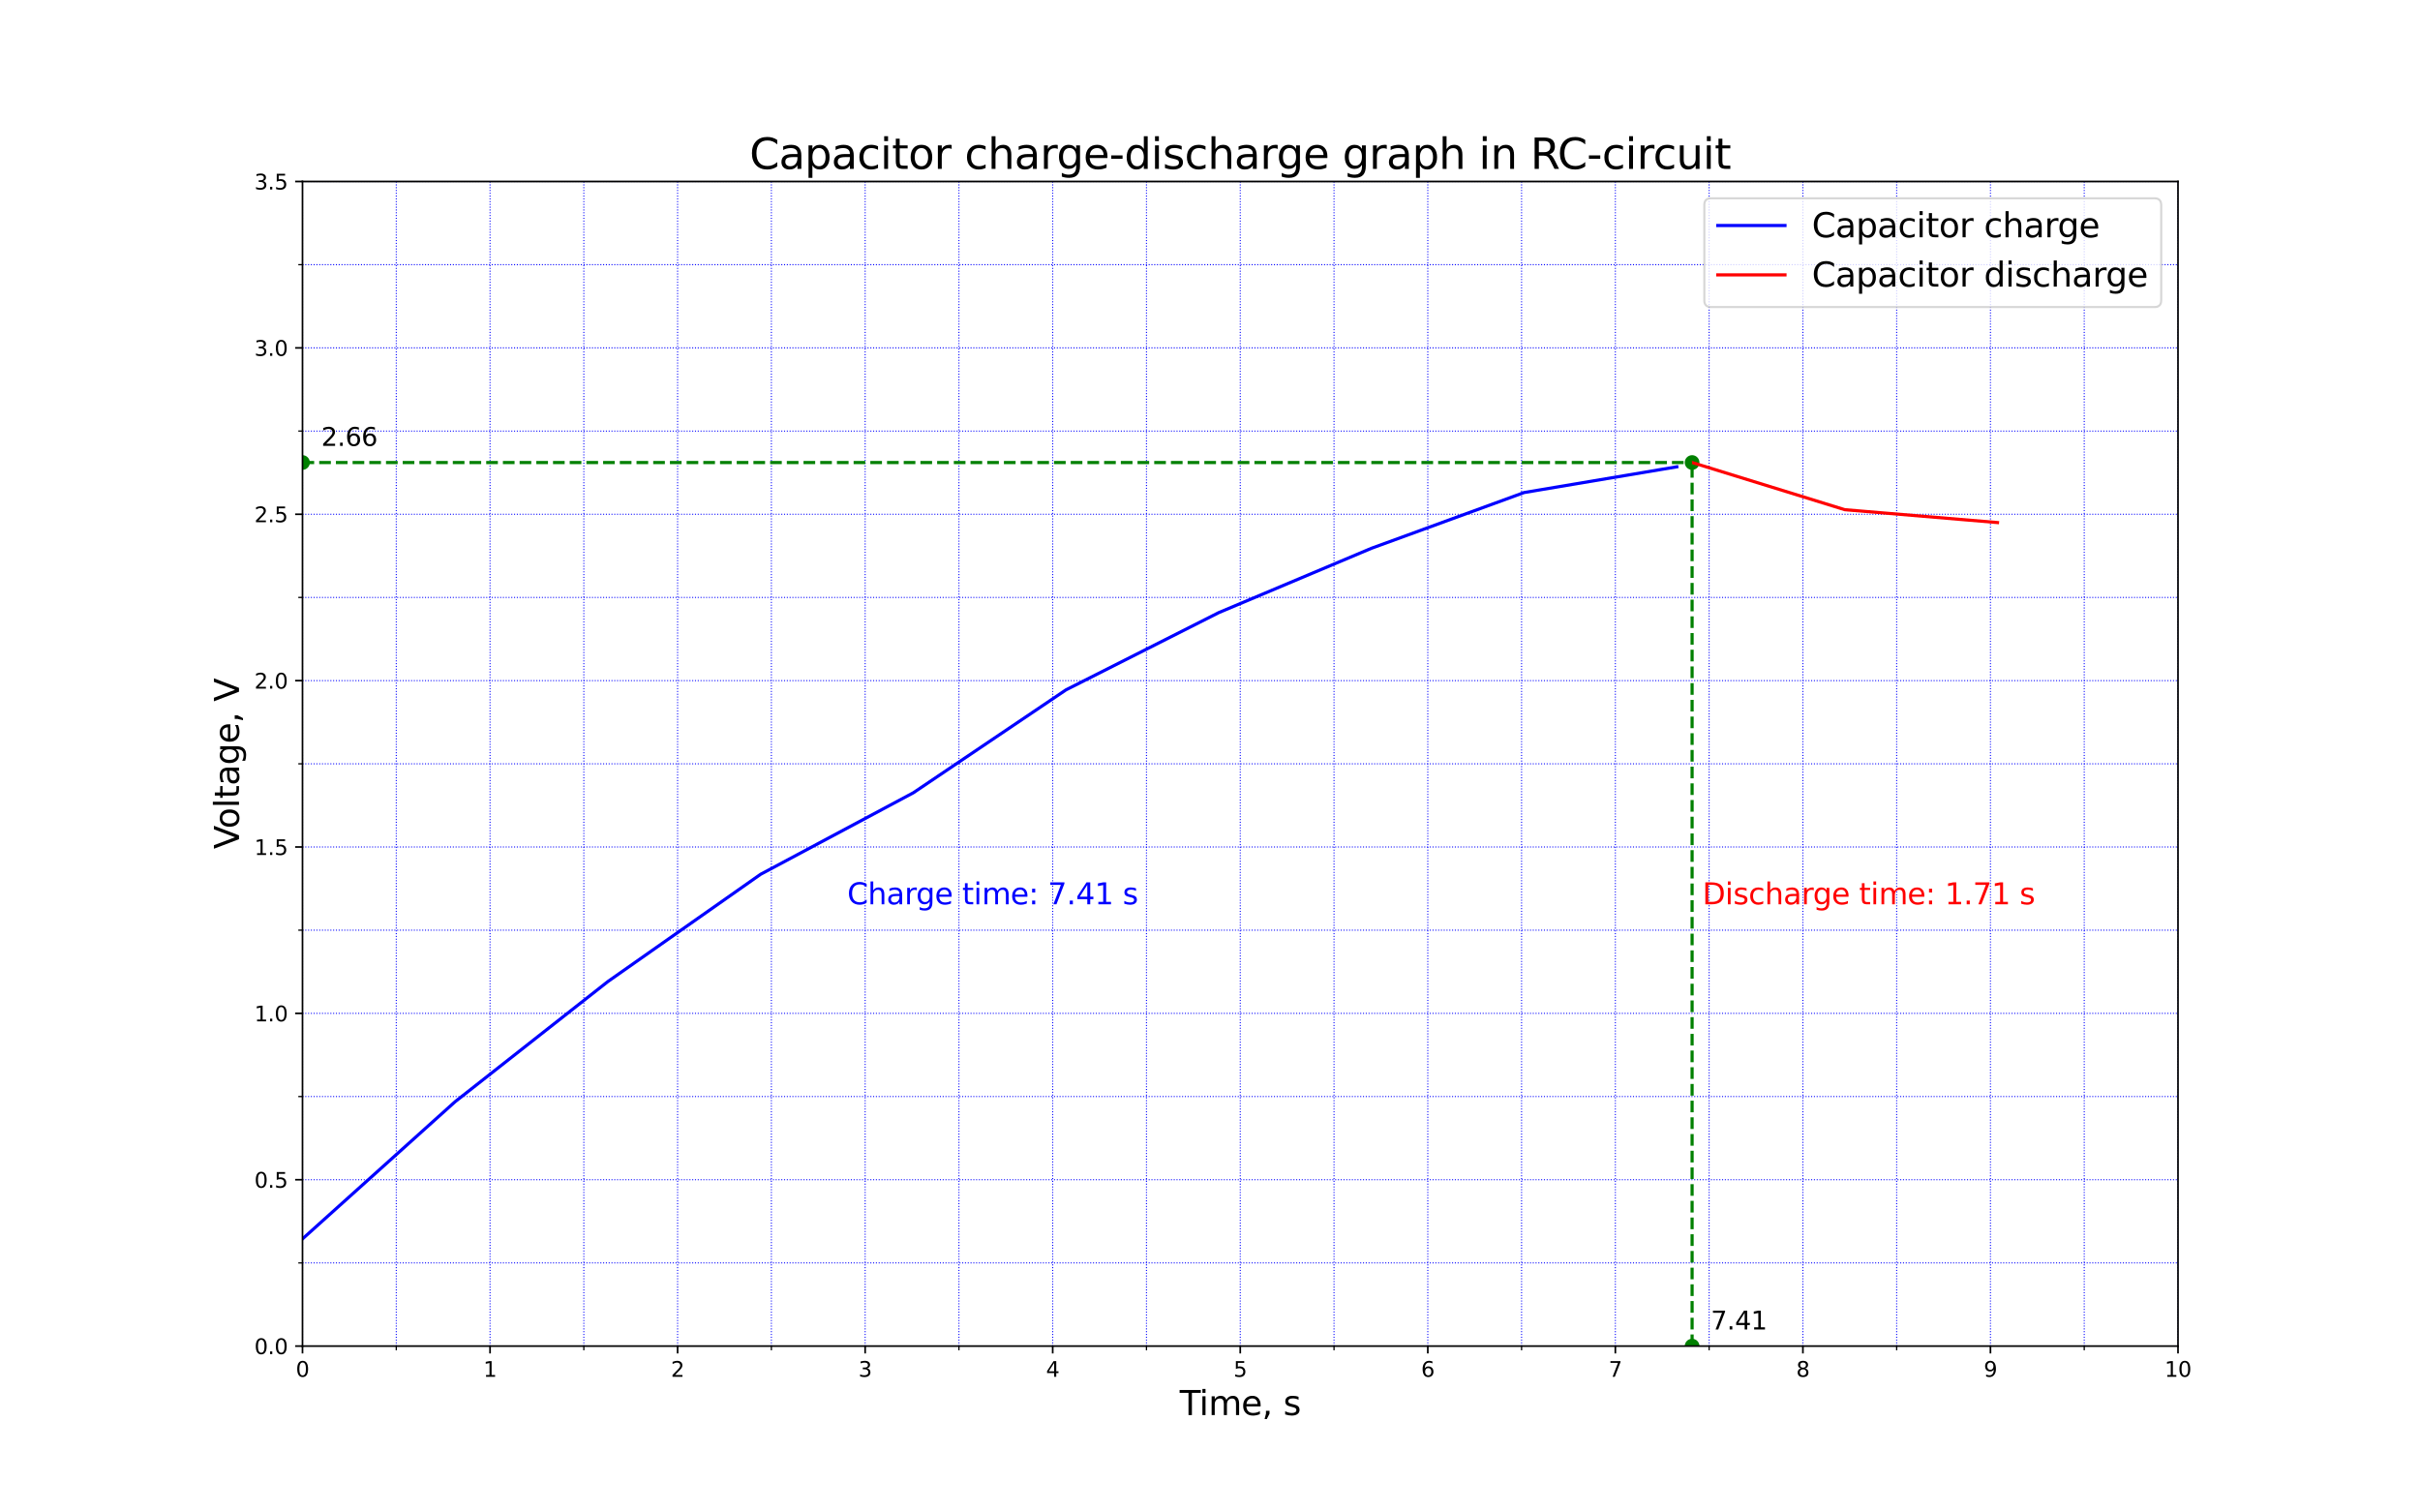 <?xml version="1.0" encoding="utf-8" standalone="no"?>
<!DOCTYPE svg PUBLIC "-//W3C//DTD SVG 1.1//EN"
  "http://www.w3.org/Graphics/SVG/1.1/DTD/svg11.dtd">
<svg xmlns:xlink="http://www.w3.org/1999/xlink" width="1152pt" height="720pt" viewBox="0 0 1152 720" xmlns="http://www.w3.org/2000/svg" version="1.1">
 <defs>
  <style type="text/css">*{stroke-linejoin: round; stroke-linecap: butt}</style>
 </defs>
 <g id="figure_1">
  <g id="patch_1">
   <path d="M 0 720 
L 1152 720 
L 1152 0 
L 0 0 
z
" style="fill: #ffffff"/>
  </g>
  <g id="axes_1">
   <g id="patch_2">
    <path d="M 144 640.8 
L 1036.8 640.8 
L 1036.8 86.4 
L 144 86.4 
z
" style="fill: #ffffff"/>
   </g>
   <g id="PathCollection_1">
    <defs>
     <path id="md172a55224" d="M 0 3 
C 0.796 3 1.559 2.684 2.121 2.121 
C 2.684 1.559 3 0.796 3 0 
C 3 -0.796 2.684 -1.559 2.121 -2.121 
C 1.559 -2.684 0.796 -3 0 -3 
C -0.796 -3 -1.559 -2.684 -2.121 -2.121 
C -2.684 -1.559 -3 -0.796 -3 0 
C -3 0.796 -2.684 1.559 -2.121 2.121 
C -1.559 2.684 -0.796 3 0 3 
z
" style="stroke: #008000"/>
    </defs>
    <g clip-path="url(#p109d1e773d)">
     <use xlink:href="#md172a55224" x="805.495" y="220.174" style="fill: #008000; stroke: #008000"/>
    </g>
   </g>
   <g id="PathCollection_2">
    <g clip-path="url(#p109d1e773d)">
     <use xlink:href="#md172a55224" x="805.495" y="640.8" style="fill: #008000; stroke: #008000"/>
    </g>
   </g>
   <g id="PathCollection_3">
    <g clip-path="url(#p109d1e773d)">
     <use xlink:href="#md172a55224" x="144" y="220.174" style="fill: #008000; stroke: #008000"/>
    </g>
   </g>
   <g id="matplotlib.axis_1">
    <g id="xtick_1">
     <g id="line2d_1">
      <path d="M 144 640.8 
L 144 86.4 
" clip-path="url(#p109d1e773d)" style="fill: none; stroke-dasharray: 0.5,0.825; stroke-dashoffset: 0; stroke: #0000ff; stroke-width: 0.5"/>
     </g>
     <g id="line2d_2">
      <defs>
       <path id="m23df0d8eb0" d="M 0 0 
L 0 3.5 
" style="stroke: #000000; stroke-width: 0.8"/>
      </defs>
      <g>
       <use xlink:href="#m23df0d8eb0" x="144" y="640.8" style="stroke: #000000; stroke-width: 0.8"/>
      </g>
     </g>
     <g id="text_1">
      <!-- 0 -->
      <g transform="translate(140.819 655.398) scale(0.1 -0.1)">
       <defs>
        <path id="DejaVuSans-30" d="M 2034 4250 
Q 1547 4250 1301 3770 
Q 1056 3291 1056 2328 
Q 1056 1369 1301 889 
Q 1547 409 2034 409 
Q 2525 409 2770 889 
Q 3016 1369 3016 2328 
Q 3016 3291 2770 3770 
Q 2525 4250 2034 4250 
z
M 2034 4750 
Q 2819 4750 3233 4129 
Q 3647 3509 3647 2328 
Q 3647 1150 3233 529 
Q 2819 -91 2034 -91 
Q 1250 -91 836 529 
Q 422 1150 422 2328 
Q 422 3509 836 4129 
Q 1250 4750 2034 4750 
z
" transform="scale(0.016)"/>
       </defs>
       <use xlink:href="#DejaVuSans-30"/>
      </g>
     </g>
    </g>
    <g id="xtick_2">
     <g id="line2d_3">
      <path d="M 233.28 640.8 
L 233.28 86.4 
" clip-path="url(#p109d1e773d)" style="fill: none; stroke-dasharray: 0.5,0.825; stroke-dashoffset: 0; stroke: #0000ff; stroke-width: 0.5"/>
     </g>
     <g id="line2d_4">
      <g>
       <use xlink:href="#m23df0d8eb0" x="233.28" y="640.8" style="stroke: #000000; stroke-width: 0.8"/>
      </g>
     </g>
     <g id="text_2">
      <!-- 1 -->
      <g transform="translate(230.099 655.398) scale(0.1 -0.1)">
       <defs>
        <path id="DejaVuSans-31" d="M 794 531 
L 1825 531 
L 1825 4091 
L 703 3866 
L 703 4441 
L 1819 4666 
L 2450 4666 
L 2450 531 
L 3481 531 
L 3481 0 
L 794 0 
L 794 531 
z
" transform="scale(0.016)"/>
       </defs>
       <use xlink:href="#DejaVuSans-31"/>
      </g>
     </g>
    </g>
    <g id="xtick_3">
     <g id="line2d_5">
      <path d="M 322.56 640.8 
L 322.56 86.4 
" clip-path="url(#p109d1e773d)" style="fill: none; stroke-dasharray: 0.5,0.825; stroke-dashoffset: 0; stroke: #0000ff; stroke-width: 0.5"/>
     </g>
     <g id="line2d_6">
      <g>
       <use xlink:href="#m23df0d8eb0" x="322.56" y="640.8" style="stroke: #000000; stroke-width: 0.8"/>
      </g>
     </g>
     <g id="text_3">
      <!-- 2 -->
      <g transform="translate(319.379 655.398) scale(0.1 -0.1)">
       <defs>
        <path id="DejaVuSans-32" d="M 1228 531 
L 3431 531 
L 3431 0 
L 469 0 
L 469 531 
Q 828 903 1448 1529 
Q 2069 2156 2228 2338 
Q 2531 2678 2651 2914 
Q 2772 3150 2772 3378 
Q 2772 3750 2511 3984 
Q 2250 4219 1831 4219 
Q 1534 4219 1204 4116 
Q 875 4013 500 3803 
L 500 4441 
Q 881 4594 1212 4672 
Q 1544 4750 1819 4750 
Q 2544 4750 2975 4387 
Q 3406 4025 3406 3419 
Q 3406 3131 3298 2873 
Q 3191 2616 2906 2266 
Q 2828 2175 2409 1742 
Q 1991 1309 1228 531 
z
" transform="scale(0.016)"/>
       </defs>
       <use xlink:href="#DejaVuSans-32"/>
      </g>
     </g>
    </g>
    <g id="xtick_4">
     <g id="line2d_7">
      <path d="M 411.84 640.8 
L 411.84 86.4 
" clip-path="url(#p109d1e773d)" style="fill: none; stroke-dasharray: 0.5,0.825; stroke-dashoffset: 0; stroke: #0000ff; stroke-width: 0.5"/>
     </g>
     <g id="line2d_8">
      <g>
       <use xlink:href="#m23df0d8eb0" x="411.84" y="640.8" style="stroke: #000000; stroke-width: 0.8"/>
      </g>
     </g>
     <g id="text_4">
      <!-- 3 -->
      <g transform="translate(408.659 655.398) scale(0.1 -0.1)">
       <defs>
        <path id="DejaVuSans-33" d="M 2597 2516 
Q 3050 2419 3304 2112 
Q 3559 1806 3559 1356 
Q 3559 666 3084 287 
Q 2609 -91 1734 -91 
Q 1441 -91 1130 -33 
Q 819 25 488 141 
L 488 750 
Q 750 597 1062 519 
Q 1375 441 1716 441 
Q 2309 441 2620 675 
Q 2931 909 2931 1356 
Q 2931 1769 2642 2001 
Q 2353 2234 1838 2234 
L 1294 2234 
L 1294 2753 
L 1863 2753 
Q 2328 2753 2575 2939 
Q 2822 3125 2822 3475 
Q 2822 3834 2567 4026 
Q 2313 4219 1838 4219 
Q 1578 4219 1281 4162 
Q 984 4106 628 3988 
L 628 4550 
Q 988 4650 1302 4700 
Q 1616 4750 1894 4750 
Q 2613 4750 3031 4423 
Q 3450 4097 3450 3541 
Q 3450 3153 3228 2886 
Q 3006 2619 2597 2516 
z
" transform="scale(0.016)"/>
       </defs>
       <use xlink:href="#DejaVuSans-33"/>
      </g>
     </g>
    </g>
    <g id="xtick_5">
     <g id="line2d_9">
      <path d="M 501.12 640.8 
L 501.12 86.4 
" clip-path="url(#p109d1e773d)" style="fill: none; stroke-dasharray: 0.5,0.825; stroke-dashoffset: 0; stroke: #0000ff; stroke-width: 0.5"/>
     </g>
     <g id="line2d_10">
      <g>
       <use xlink:href="#m23df0d8eb0" x="501.12" y="640.8" style="stroke: #000000; stroke-width: 0.8"/>
      </g>
     </g>
     <g id="text_5">
      <!-- 4 -->
      <g transform="translate(497.939 655.398) scale(0.1 -0.1)">
       <defs>
        <path id="DejaVuSans-34" d="M 2419 4116 
L 825 1625 
L 2419 1625 
L 2419 4116 
z
M 2253 4666 
L 3047 4666 
L 3047 1625 
L 3713 1625 
L 3713 1100 
L 3047 1100 
L 3047 0 
L 2419 0 
L 2419 1100 
L 313 1100 
L 313 1709 
L 2253 4666 
z
" transform="scale(0.016)"/>
       </defs>
       <use xlink:href="#DejaVuSans-34"/>
      </g>
     </g>
    </g>
    <g id="xtick_6">
     <g id="line2d_11">
      <path d="M 590.4 640.8 
L 590.4 86.4 
" clip-path="url(#p109d1e773d)" style="fill: none; stroke-dasharray: 0.5,0.825; stroke-dashoffset: 0; stroke: #0000ff; stroke-width: 0.5"/>
     </g>
     <g id="line2d_12">
      <g>
       <use xlink:href="#m23df0d8eb0" x="590.4" y="640.8" style="stroke: #000000; stroke-width: 0.8"/>
      </g>
     </g>
     <g id="text_6">
      <!-- 5 -->
      <g transform="translate(587.219 655.398) scale(0.1 -0.1)">
       <defs>
        <path id="DejaVuSans-35" d="M 691 4666 
L 3169 4666 
L 3169 4134 
L 1269 4134 
L 1269 2991 
Q 1406 3038 1543 3061 
Q 1681 3084 1819 3084 
Q 2600 3084 3056 2656 
Q 3513 2228 3513 1497 
Q 3513 744 3044 326 
Q 2575 -91 1722 -91 
Q 1428 -91 1123 -41 
Q 819 9 494 109 
L 494 744 
Q 775 591 1075 516 
Q 1375 441 1709 441 
Q 2250 441 2565 725 
Q 2881 1009 2881 1497 
Q 2881 1984 2565 2268 
Q 2250 2553 1709 2553 
Q 1456 2553 1204 2497 
Q 953 2441 691 2322 
L 691 4666 
z
" transform="scale(0.016)"/>
       </defs>
       <use xlink:href="#DejaVuSans-35"/>
      </g>
     </g>
    </g>
    <g id="xtick_7">
     <g id="line2d_13">
      <path d="M 679.68 640.8 
L 679.68 86.4 
" clip-path="url(#p109d1e773d)" style="fill: none; stroke-dasharray: 0.5,0.825; stroke-dashoffset: 0; stroke: #0000ff; stroke-width: 0.5"/>
     </g>
     <g id="line2d_14">
      <g>
       <use xlink:href="#m23df0d8eb0" x="679.68" y="640.8" style="stroke: #000000; stroke-width: 0.8"/>
      </g>
     </g>
     <g id="text_7">
      <!-- 6 -->
      <g transform="translate(676.499 655.398) scale(0.1 -0.1)">
       <defs>
        <path id="DejaVuSans-36" d="M 2113 2584 
Q 1688 2584 1439 2293 
Q 1191 2003 1191 1497 
Q 1191 994 1439 701 
Q 1688 409 2113 409 
Q 2538 409 2786 701 
Q 3034 994 3034 1497 
Q 3034 2003 2786 2293 
Q 2538 2584 2113 2584 
z
M 3366 4563 
L 3366 3988 
Q 3128 4100 2886 4159 
Q 2644 4219 2406 4219 
Q 1781 4219 1451 3797 
Q 1122 3375 1075 2522 
Q 1259 2794 1537 2939 
Q 1816 3084 2150 3084 
Q 2853 3084 3261 2657 
Q 3669 2231 3669 1497 
Q 3669 778 3244 343 
Q 2819 -91 2113 -91 
Q 1303 -91 875 529 
Q 447 1150 447 2328 
Q 447 3434 972 4092 
Q 1497 4750 2381 4750 
Q 2619 4750 2861 4703 
Q 3103 4656 3366 4563 
z
" transform="scale(0.016)"/>
       </defs>
       <use xlink:href="#DejaVuSans-36"/>
      </g>
     </g>
    </g>
    <g id="xtick_8">
     <g id="line2d_15">
      <path d="M 768.96 640.8 
L 768.96 86.4 
" clip-path="url(#p109d1e773d)" style="fill: none; stroke-dasharray: 0.5,0.825; stroke-dashoffset: 0; stroke: #0000ff; stroke-width: 0.5"/>
     </g>
     <g id="line2d_16">
      <g>
       <use xlink:href="#m23df0d8eb0" x="768.96" y="640.8" style="stroke: #000000; stroke-width: 0.8"/>
      </g>
     </g>
     <g id="text_8">
      <!-- 7 -->
      <g transform="translate(765.779 655.398) scale(0.1 -0.1)">
       <defs>
        <path id="DejaVuSans-37" d="M 525 4666 
L 3525 4666 
L 3525 4397 
L 1831 0 
L 1172 0 
L 2766 4134 
L 525 4134 
L 525 4666 
z
" transform="scale(0.016)"/>
       </defs>
       <use xlink:href="#DejaVuSans-37"/>
      </g>
     </g>
    </g>
    <g id="xtick_9">
     <g id="line2d_17">
      <path d="M 858.24 640.8 
L 858.24 86.4 
" clip-path="url(#p109d1e773d)" style="fill: none; stroke-dasharray: 0.5,0.825; stroke-dashoffset: 0; stroke: #0000ff; stroke-width: 0.5"/>
     </g>
     <g id="line2d_18">
      <g>
       <use xlink:href="#m23df0d8eb0" x="858.24" y="640.8" style="stroke: #000000; stroke-width: 0.8"/>
      </g>
     </g>
     <g id="text_9">
      <!-- 8 -->
      <g transform="translate(855.059 655.398) scale(0.1 -0.1)">
       <defs>
        <path id="DejaVuSans-38" d="M 2034 2216 
Q 1584 2216 1326 1975 
Q 1069 1734 1069 1313 
Q 1069 891 1326 650 
Q 1584 409 2034 409 
Q 2484 409 2743 651 
Q 3003 894 3003 1313 
Q 3003 1734 2745 1975 
Q 2488 2216 2034 2216 
z
M 1403 2484 
Q 997 2584 770 2862 
Q 544 3141 544 3541 
Q 544 4100 942 4425 
Q 1341 4750 2034 4750 
Q 2731 4750 3128 4425 
Q 3525 4100 3525 3541 
Q 3525 3141 3298 2862 
Q 3072 2584 2669 2484 
Q 3125 2378 3379 2068 
Q 3634 1759 3634 1313 
Q 3634 634 3220 271 
Q 2806 -91 2034 -91 
Q 1263 -91 848 271 
Q 434 634 434 1313 
Q 434 1759 690 2068 
Q 947 2378 1403 2484 
z
M 1172 3481 
Q 1172 3119 1398 2916 
Q 1625 2713 2034 2713 
Q 2441 2713 2670 2916 
Q 2900 3119 2900 3481 
Q 2900 3844 2670 4047 
Q 2441 4250 2034 4250 
Q 1625 4250 1398 4047 
Q 1172 3844 1172 3481 
z
" transform="scale(0.016)"/>
       </defs>
       <use xlink:href="#DejaVuSans-38"/>
      </g>
     </g>
    </g>
    <g id="xtick_10">
     <g id="line2d_19">
      <path d="M 947.52 640.8 
L 947.52 86.4 
" clip-path="url(#p109d1e773d)" style="fill: none; stroke-dasharray: 0.5,0.825; stroke-dashoffset: 0; stroke: #0000ff; stroke-width: 0.5"/>
     </g>
     <g id="line2d_20">
      <g>
       <use xlink:href="#m23df0d8eb0" x="947.52" y="640.8" style="stroke: #000000; stroke-width: 0.8"/>
      </g>
     </g>
     <g id="text_10">
      <!-- 9 -->
      <g transform="translate(944.339 655.398) scale(0.1 -0.1)">
       <defs>
        <path id="DejaVuSans-39" d="M 703 97 
L 703 672 
Q 941 559 1184 500 
Q 1428 441 1663 441 
Q 2288 441 2617 861 
Q 2947 1281 2994 2138 
Q 2813 1869 2534 1725 
Q 2256 1581 1919 1581 
Q 1219 1581 811 2004 
Q 403 2428 403 3163 
Q 403 3881 828 4315 
Q 1253 4750 1959 4750 
Q 2769 4750 3195 4129 
Q 3622 3509 3622 2328 
Q 3622 1225 3098 567 
Q 2575 -91 1691 -91 
Q 1453 -91 1209 -44 
Q 966 3 703 97 
z
M 1959 2075 
Q 2384 2075 2632 2365 
Q 2881 2656 2881 3163 
Q 2881 3666 2632 3958 
Q 2384 4250 1959 4250 
Q 1534 4250 1286 3958 
Q 1038 3666 1038 3163 
Q 1038 2656 1286 2365 
Q 1534 2075 1959 2075 
z
" transform="scale(0.016)"/>
       </defs>
       <use xlink:href="#DejaVuSans-39"/>
      </g>
     </g>
    </g>
    <g id="xtick_11">
     <g id="line2d_21">
      <path d="M 1036.8 640.8 
L 1036.8 86.4 
" clip-path="url(#p109d1e773d)" style="fill: none; stroke-dasharray: 0.5,0.825; stroke-dashoffset: 0; stroke: #0000ff; stroke-width: 0.5"/>
     </g>
     <g id="line2d_22">
      <g>
       <use xlink:href="#m23df0d8eb0" x="1036.8" y="640.8" style="stroke: #000000; stroke-width: 0.8"/>
      </g>
     </g>
     <g id="text_11">
      <!-- 10 -->
      <g transform="translate(1030.438 655.398) scale(0.1 -0.1)">
       <use xlink:href="#DejaVuSans-31"/>
       <use xlink:href="#DejaVuSans-30" x="63.623"/>
      </g>
     </g>
    </g>
    <g id="xtick_12">
     <g id="line2d_23">
      <path d="M 188.64 640.8 
L 188.64 86.4 
" clip-path="url(#p109d1e773d)" style="fill: none; stroke-dasharray: 0.5,0.825; stroke-dashoffset: 0; stroke: #0000ff; stroke-width: 0.5"/>
     </g>
     <g id="line2d_24">
      <defs>
       <path id="m87ada0a35d" d="M 0 0 
L 0 2 
" style="stroke: #000000; stroke-width: 0.6"/>
      </defs>
      <g>
       <use xlink:href="#m87ada0a35d" x="188.64" y="640.8" style="stroke: #000000; stroke-width: 0.6"/>
      </g>
     </g>
    </g>
    <g id="xtick_13">
     <g id="line2d_25">
      <path d="M 277.92 640.8 
L 277.92 86.4 
" clip-path="url(#p109d1e773d)" style="fill: none; stroke-dasharray: 0.5,0.825; stroke-dashoffset: 0; stroke: #0000ff; stroke-width: 0.5"/>
     </g>
     <g id="line2d_26">
      <g>
       <use xlink:href="#m87ada0a35d" x="277.92" y="640.8" style="stroke: #000000; stroke-width: 0.6"/>
      </g>
     </g>
    </g>
    <g id="xtick_14">
     <g id="line2d_27">
      <path d="M 367.2 640.8 
L 367.2 86.4 
" clip-path="url(#p109d1e773d)" style="fill: none; stroke-dasharray: 0.5,0.825; stroke-dashoffset: 0; stroke: #0000ff; stroke-width: 0.5"/>
     </g>
     <g id="line2d_28">
      <g>
       <use xlink:href="#m87ada0a35d" x="367.2" y="640.8" style="stroke: #000000; stroke-width: 0.6"/>
      </g>
     </g>
    </g>
    <g id="xtick_15">
     <g id="line2d_29">
      <path d="M 456.48 640.8 
L 456.48 86.4 
" clip-path="url(#p109d1e773d)" style="fill: none; stroke-dasharray: 0.5,0.825; stroke-dashoffset: 0; stroke: #0000ff; stroke-width: 0.5"/>
     </g>
     <g id="line2d_30">
      <g>
       <use xlink:href="#m87ada0a35d" x="456.48" y="640.8" style="stroke: #000000; stroke-width: 0.6"/>
      </g>
     </g>
    </g>
    <g id="xtick_16">
     <g id="line2d_31">
      <path d="M 545.76 640.8 
L 545.76 86.4 
" clip-path="url(#p109d1e773d)" style="fill: none; stroke-dasharray: 0.5,0.825; stroke-dashoffset: 0; stroke: #0000ff; stroke-width: 0.5"/>
     </g>
     <g id="line2d_32">
      <g>
       <use xlink:href="#m87ada0a35d" x="545.76" y="640.8" style="stroke: #000000; stroke-width: 0.6"/>
      </g>
     </g>
    </g>
    <g id="xtick_17">
     <g id="line2d_33">
      <path d="M 635.04 640.8 
L 635.04 86.4 
" clip-path="url(#p109d1e773d)" style="fill: none; stroke-dasharray: 0.5,0.825; stroke-dashoffset: 0; stroke: #0000ff; stroke-width: 0.5"/>
     </g>
     <g id="line2d_34">
      <g>
       <use xlink:href="#m87ada0a35d" x="635.04" y="640.8" style="stroke: #000000; stroke-width: 0.6"/>
      </g>
     </g>
    </g>
    <g id="xtick_18">
     <g id="line2d_35">
      <path d="M 724.32 640.8 
L 724.32 86.4 
" clip-path="url(#p109d1e773d)" style="fill: none; stroke-dasharray: 0.5,0.825; stroke-dashoffset: 0; stroke: #0000ff; stroke-width: 0.5"/>
     </g>
     <g id="line2d_36">
      <g>
       <use xlink:href="#m87ada0a35d" x="724.32" y="640.8" style="stroke: #000000; stroke-width: 0.6"/>
      </g>
     </g>
    </g>
    <g id="xtick_19">
     <g id="line2d_37">
      <path d="M 813.6 640.8 
L 813.6 86.4 
" clip-path="url(#p109d1e773d)" style="fill: none; stroke-dasharray: 0.5,0.825; stroke-dashoffset: 0; stroke: #0000ff; stroke-width: 0.5"/>
     </g>
     <g id="line2d_38">
      <g>
       <use xlink:href="#m87ada0a35d" x="813.6" y="640.8" style="stroke: #000000; stroke-width: 0.6"/>
      </g>
     </g>
    </g>
    <g id="xtick_20">
     <g id="line2d_39">
      <path d="M 902.88 640.8 
L 902.88 86.4 
" clip-path="url(#p109d1e773d)" style="fill: none; stroke-dasharray: 0.5,0.825; stroke-dashoffset: 0; stroke: #0000ff; stroke-width: 0.5"/>
     </g>
     <g id="line2d_40">
      <g>
       <use xlink:href="#m87ada0a35d" x="902.88" y="640.8" style="stroke: #000000; stroke-width: 0.6"/>
      </g>
     </g>
    </g>
    <g id="xtick_21">
     <g id="line2d_41">
      <path d="M 992.16 640.8 
L 992.16 86.4 
" clip-path="url(#p109d1e773d)" style="fill: none; stroke-dasharray: 0.5,0.825; stroke-dashoffset: 0; stroke: #0000ff; stroke-width: 0.5"/>
     </g>
     <g id="line2d_42">
      <g>
       <use xlink:href="#m87ada0a35d" x="992.16" y="640.8" style="stroke: #000000; stroke-width: 0.6"/>
      </g>
     </g>
    </g>
    <g id="text_12">
     <!-- Time, s -->
     <g transform="translate(561.574 673.636) scale(0.16 -0.16)">
      <defs>
       <path id="DejaVuSans-54" d="M -19 4666 
L 3928 4666 
L 3928 4134 
L 2272 4134 
L 2272 0 
L 1638 0 
L 1638 4134 
L -19 4134 
L -19 4666 
z
" transform="scale(0.016)"/>
       <path id="DejaVuSans-69" d="M 603 3500 
L 1178 3500 
L 1178 0 
L 603 0 
L 603 3500 
z
M 603 4863 
L 1178 4863 
L 1178 4134 
L 603 4134 
L 603 4863 
z
" transform="scale(0.016)"/>
       <path id="DejaVuSans-6d" d="M 3328 2828 
Q 3544 3216 3844 3400 
Q 4144 3584 4550 3584 
Q 5097 3584 5394 3201 
Q 5691 2819 5691 2113 
L 5691 0 
L 5113 0 
L 5113 2094 
Q 5113 2597 4934 2840 
Q 4756 3084 4391 3084 
Q 3944 3084 3684 2787 
Q 3425 2491 3425 1978 
L 3425 0 
L 2847 0 
L 2847 2094 
Q 2847 2600 2669 2842 
Q 2491 3084 2119 3084 
Q 1678 3084 1418 2786 
Q 1159 2488 1159 1978 
L 1159 0 
L 581 0 
L 581 3500 
L 1159 3500 
L 1159 2956 
Q 1356 3278 1631 3431 
Q 1906 3584 2284 3584 
Q 2666 3584 2933 3390 
Q 3200 3197 3328 2828 
z
" transform="scale(0.016)"/>
       <path id="DejaVuSans-65" d="M 3597 1894 
L 3597 1613 
L 953 1613 
Q 991 1019 1311 708 
Q 1631 397 2203 397 
Q 2534 397 2845 478 
Q 3156 559 3463 722 
L 3463 178 
Q 3153 47 2828 -22 
Q 2503 -91 2169 -91 
Q 1331 -91 842 396 
Q 353 884 353 1716 
Q 353 2575 817 3079 
Q 1281 3584 2069 3584 
Q 2775 3584 3186 3129 
Q 3597 2675 3597 1894 
z
M 3022 2063 
Q 3016 2534 2758 2815 
Q 2500 3097 2075 3097 
Q 1594 3097 1305 2825 
Q 1016 2553 972 2059 
L 3022 2063 
z
" transform="scale(0.016)"/>
       <path id="DejaVuSans-2c" d="M 750 794 
L 1409 794 
L 1409 256 
L 897 -744 
L 494 -744 
L 750 256 
L 750 794 
z
" transform="scale(0.016)"/>
       <path id="DejaVuSans-20" transform="scale(0.016)"/>
       <path id="DejaVuSans-73" d="M 2834 3397 
L 2834 2853 
Q 2591 2978 2328 3040 
Q 2066 3103 1784 3103 
Q 1356 3103 1142 2972 
Q 928 2841 928 2578 
Q 928 2378 1081 2264 
Q 1234 2150 1697 2047 
L 1894 2003 
Q 2506 1872 2764 1633 
Q 3022 1394 3022 966 
Q 3022 478 2636 193 
Q 2250 -91 1575 -91 
Q 1294 -91 989 -36 
Q 684 19 347 128 
L 347 722 
Q 666 556 975 473 
Q 1284 391 1588 391 
Q 1994 391 2212 530 
Q 2431 669 2431 922 
Q 2431 1156 2273 1281 
Q 2116 1406 1581 1522 
L 1381 1569 
Q 847 1681 609 1914 
Q 372 2147 372 2553 
Q 372 3047 722 3315 
Q 1072 3584 1716 3584 
Q 2034 3584 2315 3537 
Q 2597 3491 2834 3397 
z
" transform="scale(0.016)"/>
      </defs>
      <use xlink:href="#DejaVuSans-54"/>
      <use xlink:href="#DejaVuSans-69" x="57.959"/>
      <use xlink:href="#DejaVuSans-6d" x="85.742"/>
      <use xlink:href="#DejaVuSans-65" x="183.154"/>
      <use xlink:href="#DejaVuSans-2c" x="244.678"/>
      <use xlink:href="#DejaVuSans-20" x="276.465"/>
      <use xlink:href="#DejaVuSans-73" x="308.252"/>
     </g>
    </g>
   </g>
   <g id="matplotlib.axis_2">
    <g id="ytick_1">
     <g id="line2d_43">
      <path d="M 144 640.8 
L 1036.8 640.8 
" clip-path="url(#p109d1e773d)" style="fill: none; stroke-dasharray: 0.5,0.825; stroke-dashoffset: 0; stroke: #0000ff; stroke-width: 0.5"/>
     </g>
     <g id="line2d_44">
      <defs>
       <path id="mb8d809dfc8" d="M 0 0 
L -3.5 0 
" style="stroke: #000000; stroke-width: 0.8"/>
      </defs>
      <g>
       <use xlink:href="#mb8d809dfc8" x="144" y="640.8" style="stroke: #000000; stroke-width: 0.8"/>
      </g>
     </g>
     <g id="text_13">
      <!-- 0.0 -->
      <g transform="translate(121.097 644.599) scale(0.1 -0.1)">
       <defs>
        <path id="DejaVuSans-2e" d="M 684 794 
L 1344 794 
L 1344 0 
L 684 0 
L 684 794 
z
" transform="scale(0.016)"/>
       </defs>
       <use xlink:href="#DejaVuSans-30"/>
       <use xlink:href="#DejaVuSans-2e" x="63.623"/>
       <use xlink:href="#DejaVuSans-30" x="95.41"/>
      </g>
     </g>
    </g>
    <g id="ytick_2">
     <g id="line2d_45">
      <path d="M 144 561.6 
L 1036.8 561.6 
" clip-path="url(#p109d1e773d)" style="fill: none; stroke-dasharray: 0.5,0.825; stroke-dashoffset: 0; stroke: #0000ff; stroke-width: 0.5"/>
     </g>
     <g id="line2d_46">
      <g>
       <use xlink:href="#mb8d809dfc8" x="144" y="561.6" style="stroke: #000000; stroke-width: 0.8"/>
      </g>
     </g>
     <g id="text_14">
      <!-- 0.5 -->
      <g transform="translate(121.097 565.399) scale(0.1 -0.1)">
       <use xlink:href="#DejaVuSans-30"/>
       <use xlink:href="#DejaVuSans-2e" x="63.623"/>
       <use xlink:href="#DejaVuSans-35" x="95.41"/>
      </g>
     </g>
    </g>
    <g id="ytick_3">
     <g id="line2d_47">
      <path d="M 144 482.4 
L 1036.8 482.4 
" clip-path="url(#p109d1e773d)" style="fill: none; stroke-dasharray: 0.5,0.825; stroke-dashoffset: 0; stroke: #0000ff; stroke-width: 0.5"/>
     </g>
     <g id="line2d_48">
      <g>
       <use xlink:href="#mb8d809dfc8" x="144" y="482.4" style="stroke: #000000; stroke-width: 0.8"/>
      </g>
     </g>
     <g id="text_15">
      <!-- 1.0 -->
      <g transform="translate(121.097 486.199) scale(0.1 -0.1)">
       <use xlink:href="#DejaVuSans-31"/>
       <use xlink:href="#DejaVuSans-2e" x="63.623"/>
       <use xlink:href="#DejaVuSans-30" x="95.41"/>
      </g>
     </g>
    </g>
    <g id="ytick_4">
     <g id="line2d_49">
      <path d="M 144 403.2 
L 1036.8 403.2 
" clip-path="url(#p109d1e773d)" style="fill: none; stroke-dasharray: 0.5,0.825; stroke-dashoffset: 0; stroke: #0000ff; stroke-width: 0.5"/>
     </g>
     <g id="line2d_50">
      <g>
       <use xlink:href="#mb8d809dfc8" x="144" y="403.2" style="stroke: #000000; stroke-width: 0.8"/>
      </g>
     </g>
     <g id="text_16">
      <!-- 1.5 -->
      <g transform="translate(121.097 406.999) scale(0.1 -0.1)">
       <use xlink:href="#DejaVuSans-31"/>
       <use xlink:href="#DejaVuSans-2e" x="63.623"/>
       <use xlink:href="#DejaVuSans-35" x="95.41"/>
      </g>
     </g>
    </g>
    <g id="ytick_5">
     <g id="line2d_51">
      <path d="M 144 324 
L 1036.8 324 
" clip-path="url(#p109d1e773d)" style="fill: none; stroke-dasharray: 0.5,0.825; stroke-dashoffset: 0; stroke: #0000ff; stroke-width: 0.5"/>
     </g>
     <g id="line2d_52">
      <g>
       <use xlink:href="#mb8d809dfc8" x="144" y="324" style="stroke: #000000; stroke-width: 0.8"/>
      </g>
     </g>
     <g id="text_17">
      <!-- 2.0 -->
      <g transform="translate(121.097 327.799) scale(0.1 -0.1)">
       <use xlink:href="#DejaVuSans-32"/>
       <use xlink:href="#DejaVuSans-2e" x="63.623"/>
       <use xlink:href="#DejaVuSans-30" x="95.41"/>
      </g>
     </g>
    </g>
    <g id="ytick_6">
     <g id="line2d_53">
      <path d="M 144 244.8 
L 1036.8 244.8 
" clip-path="url(#p109d1e773d)" style="fill: none; stroke-dasharray: 0.5,0.825; stroke-dashoffset: 0; stroke: #0000ff; stroke-width: 0.5"/>
     </g>
     <g id="line2d_54">
      <g>
       <use xlink:href="#mb8d809dfc8" x="144" y="244.8" style="stroke: #000000; stroke-width: 0.8"/>
      </g>
     </g>
     <g id="text_18">
      <!-- 2.5 -->
      <g transform="translate(121.097 248.599) scale(0.1 -0.1)">
       <use xlink:href="#DejaVuSans-32"/>
       <use xlink:href="#DejaVuSans-2e" x="63.623"/>
       <use xlink:href="#DejaVuSans-35" x="95.41"/>
      </g>
     </g>
    </g>
    <g id="ytick_7">
     <g id="line2d_55">
      <path d="M 144 165.6 
L 1036.8 165.6 
" clip-path="url(#p109d1e773d)" style="fill: none; stroke-dasharray: 0.5,0.825; stroke-dashoffset: 0; stroke: #0000ff; stroke-width: 0.5"/>
     </g>
     <g id="line2d_56">
      <g>
       <use xlink:href="#mb8d809dfc8" x="144" y="165.6" style="stroke: #000000; stroke-width: 0.8"/>
      </g>
     </g>
     <g id="text_19">
      <!-- 3.0 -->
      <g transform="translate(121.097 169.399) scale(0.1 -0.1)">
       <use xlink:href="#DejaVuSans-33"/>
       <use xlink:href="#DejaVuSans-2e" x="63.623"/>
       <use xlink:href="#DejaVuSans-30" x="95.41"/>
      </g>
     </g>
    </g>
    <g id="ytick_8">
     <g id="line2d_57">
      <path d="M 144 86.4 
L 1036.8 86.4 
" clip-path="url(#p109d1e773d)" style="fill: none; stroke-dasharray: 0.5,0.825; stroke-dashoffset: 0; stroke: #0000ff; stroke-width: 0.5"/>
     </g>
     <g id="line2d_58">
      <g>
       <use xlink:href="#mb8d809dfc8" x="144" y="86.4" style="stroke: #000000; stroke-width: 0.8"/>
      </g>
     </g>
     <g id="text_20">
      <!-- 3.5 -->
      <g transform="translate(121.097 90.199) scale(0.1 -0.1)">
       <use xlink:href="#DejaVuSans-33"/>
       <use xlink:href="#DejaVuSans-2e" x="63.623"/>
       <use xlink:href="#DejaVuSans-35" x="95.41"/>
      </g>
     </g>
    </g>
    <g id="ytick_9">
     <g id="line2d_59">
      <path d="M 144 601.2 
L 1036.8 601.2 
" clip-path="url(#p109d1e773d)" style="fill: none; stroke-dasharray: 0.5,0.825; stroke-dashoffset: 0; stroke: #0000ff; stroke-width: 0.5"/>
     </g>
     <g id="line2d_60">
      <defs>
       <path id="m1ab695a080" d="M 0 0 
L -2 0 
" style="stroke: #000000; stroke-width: 0.6"/>
      </defs>
      <g>
       <use xlink:href="#m1ab695a080" x="144" y="601.2" style="stroke: #000000; stroke-width: 0.6"/>
      </g>
     </g>
    </g>
    <g id="ytick_10">
     <g id="line2d_61">
      <path d="M 144 522 
L 1036.8 522 
" clip-path="url(#p109d1e773d)" style="fill: none; stroke-dasharray: 0.5,0.825; stroke-dashoffset: 0; stroke: #0000ff; stroke-width: 0.5"/>
     </g>
     <g id="line2d_62">
      <g>
       <use xlink:href="#m1ab695a080" x="144" y="522" style="stroke: #000000; stroke-width: 0.6"/>
      </g>
     </g>
    </g>
    <g id="ytick_11">
     <g id="line2d_63">
      <path d="M 144 442.8 
L 1036.8 442.8 
" clip-path="url(#p109d1e773d)" style="fill: none; stroke-dasharray: 0.5,0.825; stroke-dashoffset: 0; stroke: #0000ff; stroke-width: 0.5"/>
     </g>
     <g id="line2d_64">
      <g>
       <use xlink:href="#m1ab695a080" x="144" y="442.8" style="stroke: #000000; stroke-width: 0.6"/>
      </g>
     </g>
    </g>
    <g id="ytick_12">
     <g id="line2d_65">
      <path d="M 144 363.6 
L 1036.8 363.6 
" clip-path="url(#p109d1e773d)" style="fill: none; stroke-dasharray: 0.5,0.825; stroke-dashoffset: 0; stroke: #0000ff; stroke-width: 0.5"/>
     </g>
     <g id="line2d_66">
      <g>
       <use xlink:href="#m1ab695a080" x="144" y="363.6" style="stroke: #000000; stroke-width: 0.6"/>
      </g>
     </g>
    </g>
    <g id="ytick_13">
     <g id="line2d_67">
      <path d="M 144 284.4 
L 1036.8 284.4 
" clip-path="url(#p109d1e773d)" style="fill: none; stroke-dasharray: 0.5,0.825; stroke-dashoffset: 0; stroke: #0000ff; stroke-width: 0.5"/>
     </g>
     <g id="line2d_68">
      <g>
       <use xlink:href="#m1ab695a080" x="144" y="284.4" style="stroke: #000000; stroke-width: 0.6"/>
      </g>
     </g>
    </g>
    <g id="ytick_14">
     <g id="line2d_69">
      <path d="M 144 205.2 
L 1036.8 205.2 
" clip-path="url(#p109d1e773d)" style="fill: none; stroke-dasharray: 0.5,0.825; stroke-dashoffset: 0; stroke: #0000ff; stroke-width: 0.5"/>
     </g>
     <g id="line2d_70">
      <g>
       <use xlink:href="#m1ab695a080" x="144" y="205.2" style="stroke: #000000; stroke-width: 0.6"/>
      </g>
     </g>
    </g>
    <g id="ytick_15">
     <g id="line2d_71">
      <path d="M 144 126 
L 1036.8 126 
" clip-path="url(#p109d1e773d)" style="fill: none; stroke-dasharray: 0.5,0.825; stroke-dashoffset: 0; stroke: #0000ff; stroke-width: 0.5"/>
     </g>
     <g id="line2d_72">
      <g>
       <use xlink:href="#m1ab695a080" x="144" y="126" style="stroke: #000000; stroke-width: 0.6"/>
      </g>
     </g>
    </g>
    <g id="text_21">
     <!-- Voltage, V -->
     <g transform="translate(113.769 404.168) rotate(-90) scale(0.16 -0.16)">
      <defs>
       <path id="DejaVuSans-56" d="M 1831 0 
L 50 4666 
L 709 4666 
L 2188 738 
L 3669 4666 
L 4325 4666 
L 2547 0 
L 1831 0 
z
" transform="scale(0.016)"/>
       <path id="DejaVuSans-6f" d="M 1959 3097 
Q 1497 3097 1228 2736 
Q 959 2375 959 1747 
Q 959 1119 1226 758 
Q 1494 397 1959 397 
Q 2419 397 2687 759 
Q 2956 1122 2956 1747 
Q 2956 2369 2687 2733 
Q 2419 3097 1959 3097 
z
M 1959 3584 
Q 2709 3584 3137 3096 
Q 3566 2609 3566 1747 
Q 3566 888 3137 398 
Q 2709 -91 1959 -91 
Q 1206 -91 779 398 
Q 353 888 353 1747 
Q 353 2609 779 3096 
Q 1206 3584 1959 3584 
z
" transform="scale(0.016)"/>
       <path id="DejaVuSans-6c" d="M 603 4863 
L 1178 4863 
L 1178 0 
L 603 0 
L 603 4863 
z
" transform="scale(0.016)"/>
       <path id="DejaVuSans-74" d="M 1172 4494 
L 1172 3500 
L 2356 3500 
L 2356 3053 
L 1172 3053 
L 1172 1153 
Q 1172 725 1289 603 
Q 1406 481 1766 481 
L 2356 481 
L 2356 0 
L 1766 0 
Q 1100 0 847 248 
Q 594 497 594 1153 
L 594 3053 
L 172 3053 
L 172 3500 
L 594 3500 
L 594 4494 
L 1172 4494 
z
" transform="scale(0.016)"/>
       <path id="DejaVuSans-61" d="M 2194 1759 
Q 1497 1759 1228 1600 
Q 959 1441 959 1056 
Q 959 750 1161 570 
Q 1363 391 1709 391 
Q 2188 391 2477 730 
Q 2766 1069 2766 1631 
L 2766 1759 
L 2194 1759 
z
M 3341 1997 
L 3341 0 
L 2766 0 
L 2766 531 
Q 2569 213 2275 61 
Q 1981 -91 1556 -91 
Q 1019 -91 701 211 
Q 384 513 384 1019 
Q 384 1609 779 1909 
Q 1175 2209 1959 2209 
L 2766 2209 
L 2766 2266 
Q 2766 2663 2505 2880 
Q 2244 3097 1772 3097 
Q 1472 3097 1187 3025 
Q 903 2953 641 2809 
L 641 3341 
Q 956 3463 1253 3523 
Q 1550 3584 1831 3584 
Q 2591 3584 2966 3190 
Q 3341 2797 3341 1997 
z
" transform="scale(0.016)"/>
       <path id="DejaVuSans-67" d="M 2906 1791 
Q 2906 2416 2648 2759 
Q 2391 3103 1925 3103 
Q 1463 3103 1205 2759 
Q 947 2416 947 1791 
Q 947 1169 1205 825 
Q 1463 481 1925 481 
Q 2391 481 2648 825 
Q 2906 1169 2906 1791 
z
M 3481 434 
Q 3481 -459 3084 -895 
Q 2688 -1331 1869 -1331 
Q 1566 -1331 1297 -1286 
Q 1028 -1241 775 -1147 
L 775 -588 
Q 1028 -725 1275 -790 
Q 1522 -856 1778 -856 
Q 2344 -856 2625 -561 
Q 2906 -266 2906 331 
L 2906 616 
Q 2728 306 2450 153 
Q 2172 0 1784 0 
Q 1141 0 747 490 
Q 353 981 353 1791 
Q 353 2603 747 3093 
Q 1141 3584 1784 3584 
Q 2172 3584 2450 3431 
Q 2728 3278 2906 2969 
L 2906 3500 
L 3481 3500 
L 3481 434 
z
" transform="scale(0.016)"/>
      </defs>
      <use xlink:href="#DejaVuSans-56"/>
      <use xlink:href="#DejaVuSans-6f" x="60.658"/>
      <use xlink:href="#DejaVuSans-6c" x="121.84"/>
      <use xlink:href="#DejaVuSans-74" x="149.623"/>
      <use xlink:href="#DejaVuSans-61" x="188.832"/>
      <use xlink:href="#DejaVuSans-67" x="250.111"/>
      <use xlink:href="#DejaVuSans-65" x="313.588"/>
      <use xlink:href="#DejaVuSans-2c" x="375.111"/>
      <use xlink:href="#DejaVuSans-20" x="406.898"/>
      <use xlink:href="#DejaVuSans-56" x="438.686"/>
     </g>
    </g>
   </g>
   <g id="line2d_73">
    <path d="M 144 589.753 
L 216.692 524.413 
L 289.383 467.241 
L 362.075 416.194 
L 434.767 377.398 
L 507.459 328.393 
L 580.15 291.639 
L 652.842 261.011 
L 725.534 234.467 
L 798.225 222.216 
" clip-path="url(#p109d1e773d)" style="fill: none; stroke: #0000ff; stroke-width: 1.5; stroke-linecap: square"/>
   </g>
   <g id="line2d_74">
    <path d="M 805.495 220.174 
L 878.186 242.634 
L 950.878 248.76 
" clip-path="url(#p109d1e773d)" style="fill: none; stroke: #ff0000; stroke-width: 1.5; stroke-linecap: square"/>
   </g>
   <g id="line2d_75">
    <path d="M 805.495 640.8 
L 805.495 220.174 
" clip-path="url(#p109d1e773d)" style="fill: none; stroke-dasharray: 5.55,2.4; stroke-dashoffset: 0; stroke: #008000; stroke-width: 1.5"/>
   </g>
   <g id="line2d_76">
    <path d="M 144 220.174 
L 805.495 220.174 
" clip-path="url(#p109d1e773d)" style="fill: none; stroke-dasharray: 5.55,2.4; stroke-dashoffset: 0; stroke: #008000; stroke-width: 1.5"/>
   </g>
   <g id="patch_3">
    <path d="M 144 640.8 
L 144 86.4 
" style="fill: none; stroke: #000000; stroke-width: 0.8; stroke-linejoin: miter; stroke-linecap: square"/>
   </g>
   <g id="patch_4">
    <path d="M 1036.8 640.8 
L 1036.8 86.4 
" style="fill: none; stroke: #000000; stroke-width: 0.8; stroke-linejoin: miter; stroke-linecap: square"/>
   </g>
   <g id="patch_5">
    <path d="M 144 640.8 
L 1036.8 640.8 
" style="fill: none; stroke: #000000; stroke-width: 0.8; stroke-linejoin: miter; stroke-linecap: square"/>
   </g>
   <g id="patch_6">
    <path d="M 144 86.4 
L 1036.8 86.4 
" style="fill: none; stroke: #000000; stroke-width: 0.8; stroke-linejoin: miter; stroke-linecap: square"/>
   </g>
   <g id="text_22">
    <!-- 7.41 -->
    <g transform="translate(814.423 632.88) scale(0.12 -0.12)">
     <use xlink:href="#DejaVuSans-37"/>
     <use xlink:href="#DejaVuSans-2e" x="63.623"/>
     <use xlink:href="#DejaVuSans-34" x="95.41"/>
     <use xlink:href="#DejaVuSans-31" x="159.033"/>
    </g>
   </g>
   <g id="text_23">
    <!-- 2.66 -->
    <g transform="translate(152.928 212.254) scale(0.12 -0.12)">
     <use xlink:href="#DejaVuSans-32"/>
     <use xlink:href="#DejaVuSans-2e" x="63.623"/>
     <use xlink:href="#DejaVuSans-36" x="95.41"/>
     <use xlink:href="#DejaVuSans-36" x="159.033"/>
    </g>
   </g>
   <g id="text_24">
    <!-- Charge time: 7.41 s -->
    <g style="fill: #0000ff" transform="translate(403.323 430.487) scale(0.14 -0.14)">
     <defs>
      <path id="DejaVuSans-43" d="M 4122 4306 
L 4122 3641 
Q 3803 3938 3442 4084 
Q 3081 4231 2675 4231 
Q 1875 4231 1450 3742 
Q 1025 3253 1025 2328 
Q 1025 1406 1450 917 
Q 1875 428 2675 428 
Q 3081 428 3442 575 
Q 3803 722 4122 1019 
L 4122 359 
Q 3791 134 3420 21 
Q 3050 -91 2638 -91 
Q 1578 -91 968 557 
Q 359 1206 359 2328 
Q 359 3453 968 4101 
Q 1578 4750 2638 4750 
Q 3056 4750 3426 4639 
Q 3797 4528 4122 4306 
z
" transform="scale(0.016)"/>
      <path id="DejaVuSans-68" d="M 3513 2113 
L 3513 0 
L 2938 0 
L 2938 2094 
Q 2938 2591 2744 2837 
Q 2550 3084 2163 3084 
Q 1697 3084 1428 2787 
Q 1159 2491 1159 1978 
L 1159 0 
L 581 0 
L 581 4863 
L 1159 4863 
L 1159 2956 
Q 1366 3272 1645 3428 
Q 1925 3584 2291 3584 
Q 2894 3584 3203 3211 
Q 3513 2838 3513 2113 
z
" transform="scale(0.016)"/>
      <path id="DejaVuSans-72" d="M 2631 2963 
Q 2534 3019 2420 3045 
Q 2306 3072 2169 3072 
Q 1681 3072 1420 2755 
Q 1159 2438 1159 1844 
L 1159 0 
L 581 0 
L 581 3500 
L 1159 3500 
L 1159 2956 
Q 1341 3275 1631 3429 
Q 1922 3584 2338 3584 
Q 2397 3584 2469 3576 
Q 2541 3569 2628 3553 
L 2631 2963 
z
" transform="scale(0.016)"/>
      <path id="DejaVuSans-3a" d="M 750 794 
L 1409 794 
L 1409 0 
L 750 0 
L 750 794 
z
M 750 3309 
L 1409 3309 
L 1409 2516 
L 750 2516 
L 750 3309 
z
" transform="scale(0.016)"/>
     </defs>
     <use xlink:href="#DejaVuSans-43"/>
     <use xlink:href="#DejaVuSans-68" x="69.824"/>
     <use xlink:href="#DejaVuSans-61" x="133.203"/>
     <use xlink:href="#DejaVuSans-72" x="194.482"/>
     <use xlink:href="#DejaVuSans-67" x="233.846"/>
     <use xlink:href="#DejaVuSans-65" x="297.322"/>
     <use xlink:href="#DejaVuSans-20" x="358.846"/>
     <use xlink:href="#DejaVuSans-74" x="390.633"/>
     <use xlink:href="#DejaVuSans-69" x="429.842"/>
     <use xlink:href="#DejaVuSans-6d" x="457.625"/>
     <use xlink:href="#DejaVuSans-65" x="555.037"/>
     <use xlink:href="#DejaVuSans-3a" x="616.561"/>
     <use xlink:href="#DejaVuSans-20" x="650.252"/>
     <use xlink:href="#DejaVuSans-37" x="682.039"/>
     <use xlink:href="#DejaVuSans-2e" x="745.662"/>
     <use xlink:href="#DejaVuSans-34" x="777.449"/>
     <use xlink:href="#DejaVuSans-31" x="841.072"/>
     <use xlink:href="#DejaVuSans-20" x="904.695"/>
     <use xlink:href="#DejaVuSans-73" x="936.482"/>
    </g>
   </g>
   <g id="text_25">
    <!-- Discharge time: 1.71 s -->
    <g style="fill: #ff0000" transform="translate(810.397 430.487) scale(0.14 -0.14)">
     <defs>
      <path id="DejaVuSans-44" d="M 1259 4147 
L 1259 519 
L 2022 519 
Q 2988 519 3436 956 
Q 3884 1394 3884 2338 
Q 3884 3275 3436 3711 
Q 2988 4147 2022 4147 
L 1259 4147 
z
M 628 4666 
L 1925 4666 
Q 3281 4666 3915 4102 
Q 4550 3538 4550 2338 
Q 4550 1131 3912 565 
Q 3275 0 1925 0 
L 628 0 
L 628 4666 
z
" transform="scale(0.016)"/>
      <path id="DejaVuSans-63" d="M 3122 3366 
L 3122 2828 
Q 2878 2963 2633 3030 
Q 2388 3097 2138 3097 
Q 1578 3097 1268 2742 
Q 959 2388 959 1747 
Q 959 1106 1268 751 
Q 1578 397 2138 397 
Q 2388 397 2633 464 
Q 2878 531 3122 666 
L 3122 134 
Q 2881 22 2623 -34 
Q 2366 -91 2075 -91 
Q 1284 -91 818 406 
Q 353 903 353 1747 
Q 353 2603 823 3093 
Q 1294 3584 2113 3584 
Q 2378 3584 2631 3529 
Q 2884 3475 3122 3366 
z
" transform="scale(0.016)"/>
     </defs>
     <use xlink:href="#DejaVuSans-44"/>
     <use xlink:href="#DejaVuSans-69" x="77.002"/>
     <use xlink:href="#DejaVuSans-73" x="104.785"/>
     <use xlink:href="#DejaVuSans-63" x="156.885"/>
     <use xlink:href="#DejaVuSans-68" x="211.865"/>
     <use xlink:href="#DejaVuSans-61" x="275.244"/>
     <use xlink:href="#DejaVuSans-72" x="336.523"/>
     <use xlink:href="#DejaVuSans-67" x="375.887"/>
     <use xlink:href="#DejaVuSans-65" x="439.363"/>
     <use xlink:href="#DejaVuSans-20" x="500.887"/>
     <use xlink:href="#DejaVuSans-74" x="532.674"/>
     <use xlink:href="#DejaVuSans-69" x="571.883"/>
     <use xlink:href="#DejaVuSans-6d" x="599.666"/>
     <use xlink:href="#DejaVuSans-65" x="697.078"/>
     <use xlink:href="#DejaVuSans-3a" x="758.602"/>
     <use xlink:href="#DejaVuSans-20" x="792.293"/>
     <use xlink:href="#DejaVuSans-31" x="824.08"/>
     <use xlink:href="#DejaVuSans-2e" x="887.703"/>
     <use xlink:href="#DejaVuSans-37" x="919.49"/>
     <use xlink:href="#DejaVuSans-31" x="983.113"/>
     <use xlink:href="#DejaVuSans-20" x="1046.736"/>
     <use xlink:href="#DejaVuSans-73" x="1078.523"/>
    </g>
   </g>
   <g id="text_26">
    <!-- Capacitor charge-discharge graph in RC-circuit -->
    <g transform="translate(356.802 80.4) scale(0.2 -0.2)">
     <defs>
      <path id="DejaVuSans-70" d="M 1159 525 
L 1159 -1331 
L 581 -1331 
L 581 3500 
L 1159 3500 
L 1159 2969 
Q 1341 3281 1617 3432 
Q 1894 3584 2278 3584 
Q 2916 3584 3314 3078 
Q 3713 2572 3713 1747 
Q 3713 922 3314 415 
Q 2916 -91 2278 -91 
Q 1894 -91 1617 61 
Q 1341 213 1159 525 
z
M 3116 1747 
Q 3116 2381 2855 2742 
Q 2594 3103 2138 3103 
Q 1681 3103 1420 2742 
Q 1159 2381 1159 1747 
Q 1159 1113 1420 752 
Q 1681 391 2138 391 
Q 2594 391 2855 752 
Q 3116 1113 3116 1747 
z
" transform="scale(0.016)"/>
      <path id="DejaVuSans-2d" d="M 313 2009 
L 1997 2009 
L 1997 1497 
L 313 1497 
L 313 2009 
z
" transform="scale(0.016)"/>
      <path id="DejaVuSans-64" d="M 2906 2969 
L 2906 4863 
L 3481 4863 
L 3481 0 
L 2906 0 
L 2906 525 
Q 2725 213 2448 61 
Q 2172 -91 1784 -91 
Q 1150 -91 751 415 
Q 353 922 353 1747 
Q 353 2572 751 3078 
Q 1150 3584 1784 3584 
Q 2172 3584 2448 3432 
Q 2725 3281 2906 2969 
z
M 947 1747 
Q 947 1113 1208 752 
Q 1469 391 1925 391 
Q 2381 391 2643 752 
Q 2906 1113 2906 1747 
Q 2906 2381 2643 2742 
Q 2381 3103 1925 3103 
Q 1469 3103 1208 2742 
Q 947 2381 947 1747 
z
" transform="scale(0.016)"/>
      <path id="DejaVuSans-6e" d="M 3513 2113 
L 3513 0 
L 2938 0 
L 2938 2094 
Q 2938 2591 2744 2837 
Q 2550 3084 2163 3084 
Q 1697 3084 1428 2787 
Q 1159 2491 1159 1978 
L 1159 0 
L 581 0 
L 581 3500 
L 1159 3500 
L 1159 2956 
Q 1366 3272 1645 3428 
Q 1925 3584 2291 3584 
Q 2894 3584 3203 3211 
Q 3513 2838 3513 2113 
z
" transform="scale(0.016)"/>
      <path id="DejaVuSans-52" d="M 2841 2188 
Q 3044 2119 3236 1894 
Q 3428 1669 3622 1275 
L 4263 0 
L 3584 0 
L 2988 1197 
Q 2756 1666 2539 1819 
Q 2322 1972 1947 1972 
L 1259 1972 
L 1259 0 
L 628 0 
L 628 4666 
L 2053 4666 
Q 2853 4666 3247 4331 
Q 3641 3997 3641 3322 
Q 3641 2881 3436 2590 
Q 3231 2300 2841 2188 
z
M 1259 4147 
L 1259 2491 
L 2053 2491 
Q 2509 2491 2742 2702 
Q 2975 2913 2975 3322 
Q 2975 3731 2742 3939 
Q 2509 4147 2053 4147 
L 1259 4147 
z
" transform="scale(0.016)"/>
      <path id="DejaVuSans-75" d="M 544 1381 
L 544 3500 
L 1119 3500 
L 1119 1403 
Q 1119 906 1312 657 
Q 1506 409 1894 409 
Q 2359 409 2629 706 
Q 2900 1003 2900 1516 
L 2900 3500 
L 3475 3500 
L 3475 0 
L 2900 0 
L 2900 538 
Q 2691 219 2414 64 
Q 2138 -91 1772 -91 
Q 1169 -91 856 284 
Q 544 659 544 1381 
z
M 1991 3584 
L 1991 3584 
z
" transform="scale(0.016)"/>
     </defs>
     <use xlink:href="#DejaVuSans-43"/>
     <use xlink:href="#DejaVuSans-61" x="69.824"/>
     <use xlink:href="#DejaVuSans-70" x="131.104"/>
     <use xlink:href="#DejaVuSans-61" x="194.58"/>
     <use xlink:href="#DejaVuSans-63" x="255.859"/>
     <use xlink:href="#DejaVuSans-69" x="310.84"/>
     <use xlink:href="#DejaVuSans-74" x="338.623"/>
     <use xlink:href="#DejaVuSans-6f" x="377.832"/>
     <use xlink:href="#DejaVuSans-72" x="439.014"/>
     <use xlink:href="#DejaVuSans-20" x="480.127"/>
     <use xlink:href="#DejaVuSans-63" x="511.914"/>
     <use xlink:href="#DejaVuSans-68" x="566.895"/>
     <use xlink:href="#DejaVuSans-61" x="630.273"/>
     <use xlink:href="#DejaVuSans-72" x="691.553"/>
     <use xlink:href="#DejaVuSans-67" x="730.916"/>
     <use xlink:href="#DejaVuSans-65" x="794.393"/>
     <use xlink:href="#DejaVuSans-2d" x="855.916"/>
     <use xlink:href="#DejaVuSans-64" x="892"/>
     <use xlink:href="#DejaVuSans-69" x="955.477"/>
     <use xlink:href="#DejaVuSans-73" x="983.26"/>
     <use xlink:href="#DejaVuSans-63" x="1035.359"/>
     <use xlink:href="#DejaVuSans-68" x="1090.34"/>
     <use xlink:href="#DejaVuSans-61" x="1153.719"/>
     <use xlink:href="#DejaVuSans-72" x="1214.998"/>
     <use xlink:href="#DejaVuSans-67" x="1254.361"/>
     <use xlink:href="#DejaVuSans-65" x="1317.838"/>
     <use xlink:href="#DejaVuSans-20" x="1379.361"/>
     <use xlink:href="#DejaVuSans-67" x="1411.148"/>
     <use xlink:href="#DejaVuSans-72" x="1474.625"/>
     <use xlink:href="#DejaVuSans-61" x="1515.738"/>
     <use xlink:href="#DejaVuSans-70" x="1577.018"/>
     <use xlink:href="#DejaVuSans-68" x="1640.494"/>
     <use xlink:href="#DejaVuSans-20" x="1703.873"/>
     <use xlink:href="#DejaVuSans-69" x="1735.66"/>
     <use xlink:href="#DejaVuSans-6e" x="1763.443"/>
     <use xlink:href="#DejaVuSans-20" x="1826.822"/>
     <use xlink:href="#DejaVuSans-52" x="1858.609"/>
     <use xlink:href="#DejaVuSans-43" x="1923.092"/>
     <use xlink:href="#DejaVuSans-2d" x="1992.916"/>
     <use xlink:href="#DejaVuSans-63" x="2029"/>
     <use xlink:href="#DejaVuSans-69" x="2083.98"/>
     <use xlink:href="#DejaVuSans-72" x="2111.764"/>
     <use xlink:href="#DejaVuSans-63" x="2150.627"/>
     <use xlink:href="#DejaVuSans-75" x="2205.607"/>
     <use xlink:href="#DejaVuSans-69" x="2268.986"/>
     <use xlink:href="#DejaVuSans-74" x="2296.77"/>
    </g>
   </g>
   <g id="legend_1">
    <g id="patch_7">
     <path d="M 814.513 146.17 
L 1025.6 146.17 
Q 1028.8 146.17 1028.8 142.97 
L 1028.8 97.6 
Q 1028.8 94.4 1025.6 94.4 
L 814.513 94.4 
Q 811.312 94.4 811.312 97.6 
L 811.312 142.97 
Q 811.312 146.17 814.513 146.17 
z
" style="fill: #ffffff; opacity: 0.8; stroke: #cccccc; stroke-linejoin: miter"/>
    </g>
    <g id="line2d_77">
     <path d="M 817.712 107.358 
L 833.712 107.358 
L 849.712 107.358 
" style="fill: none; stroke: #0000ff; stroke-width: 1.5; stroke-linecap: square"/>
    </g>
    <g id="text_27">
     <!-- Capacitor charge -->
     <g transform="translate(862.513 112.957) scale(0.16 -0.16)">
      <use xlink:href="#DejaVuSans-43"/>
      <use xlink:href="#DejaVuSans-61" x="69.824"/>
      <use xlink:href="#DejaVuSans-70" x="131.104"/>
      <use xlink:href="#DejaVuSans-61" x="194.58"/>
      <use xlink:href="#DejaVuSans-63" x="255.859"/>
      <use xlink:href="#DejaVuSans-69" x="310.84"/>
      <use xlink:href="#DejaVuSans-74" x="338.623"/>
      <use xlink:href="#DejaVuSans-6f" x="377.832"/>
      <use xlink:href="#DejaVuSans-72" x="439.014"/>
      <use xlink:href="#DejaVuSans-20" x="480.127"/>
      <use xlink:href="#DejaVuSans-63" x="511.914"/>
      <use xlink:href="#DejaVuSans-68" x="566.895"/>
      <use xlink:href="#DejaVuSans-61" x="630.273"/>
      <use xlink:href="#DejaVuSans-72" x="691.553"/>
      <use xlink:href="#DejaVuSans-67" x="730.916"/>
      <use xlink:href="#DejaVuSans-65" x="794.393"/>
     </g>
    </g>
    <g id="line2d_78">
     <path d="M 817.712 130.843 
L 833.712 130.843 
L 849.712 130.843 
" style="fill: none; stroke: #ff0000; stroke-width: 1.5; stroke-linecap: square"/>
    </g>
    <g id="text_28">
     <!-- Capacitor discharge -->
     <g transform="translate(862.513 136.442) scale(0.16 -0.16)">
      <use xlink:href="#DejaVuSans-43"/>
      <use xlink:href="#DejaVuSans-61" x="69.824"/>
      <use xlink:href="#DejaVuSans-70" x="131.104"/>
      <use xlink:href="#DejaVuSans-61" x="194.58"/>
      <use xlink:href="#DejaVuSans-63" x="255.859"/>
      <use xlink:href="#DejaVuSans-69" x="310.84"/>
      <use xlink:href="#DejaVuSans-74" x="338.623"/>
      <use xlink:href="#DejaVuSans-6f" x="377.832"/>
      <use xlink:href="#DejaVuSans-72" x="439.014"/>
      <use xlink:href="#DejaVuSans-20" x="480.127"/>
      <use xlink:href="#DejaVuSans-64" x="511.914"/>
      <use xlink:href="#DejaVuSans-69" x="575.391"/>
      <use xlink:href="#DejaVuSans-73" x="603.174"/>
      <use xlink:href="#DejaVuSans-63" x="655.273"/>
      <use xlink:href="#DejaVuSans-68" x="710.254"/>
      <use xlink:href="#DejaVuSans-61" x="773.633"/>
      <use xlink:href="#DejaVuSans-72" x="834.912"/>
      <use xlink:href="#DejaVuSans-67" x="874.275"/>
      <use xlink:href="#DejaVuSans-65" x="937.752"/>
     </g>
    </g>
   </g>
  </g>
 </g>
 <defs>
  <clipPath id="p109d1e773d">
   <rect x="144" y="86.4" width="892.8" height="554.4"/>
  </clipPath>
 </defs>
</svg>
